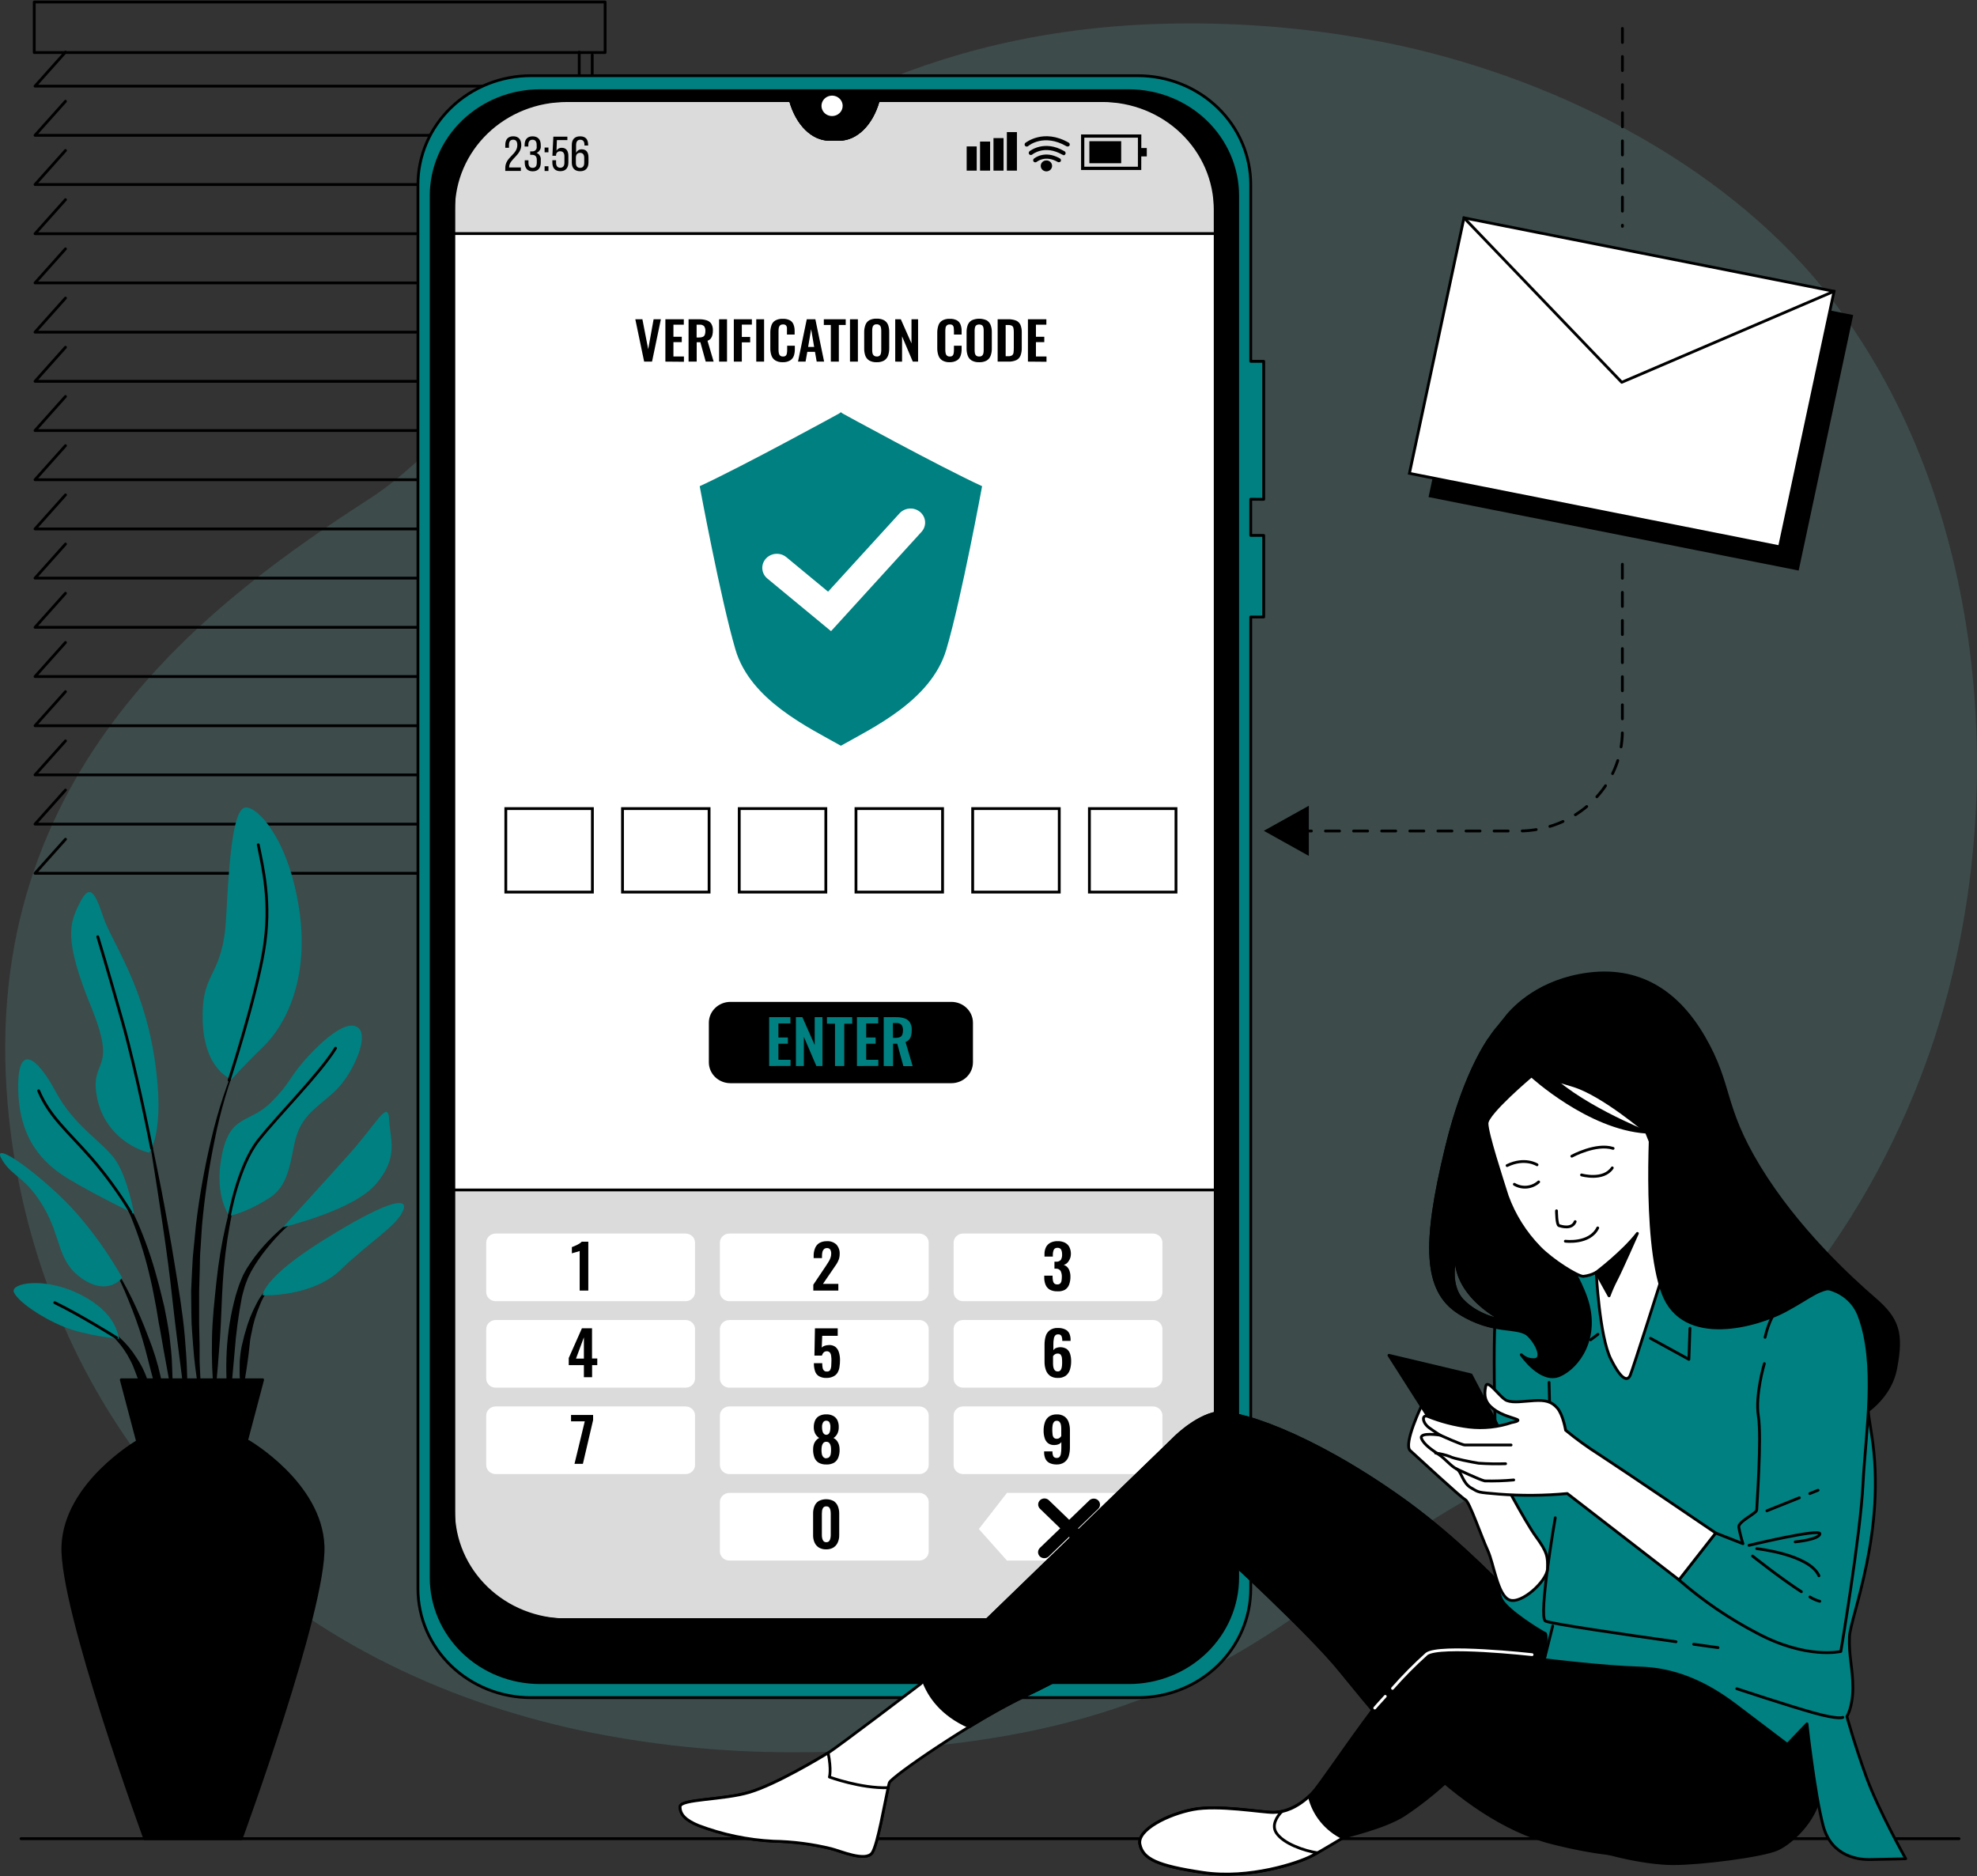 <svg width="332" height="315" viewBox="0 0 332 315" fill="none" xmlns="http://www.w3.org/2000/svg">
<rect x="0" y="0" width="332" height="315" fill="#333333" stroke="none"/>
<g clip-path="url(#clip0_584_7430)">
<path opacity="0.1" d="M324.275 176.033C314.827 203.644 294.467 233.915 264.498 243.767C219.225 258.664 215.163 294.459 133.016 294.216C121.02 294.232 109.057 292.993 97.338 290.522C91.609 289.294 85.967 287.715 80.445 285.795C31.769 268.867 5.12 228.608 1.303 185.587C-3.705 129.001 36.23 100.458 62.236 83.624C88.241 66.79 117.937 4.315 198.718 3.944C211.05 3.837 223.353 5.104 235.383 7.718C262.81 13.796 291.035 28.428 307.991 50.732C309.259 52.407 310.477 54.108 311.654 55.878C334.549 90.201 337.162 138.38 324.275 176.033Z" fill="#008080"/>
<path opacity="0.1" d="M324.275 176.033C314.827 203.644 294.467 233.915 264.498 243.767C219.225 258.664 215.163 294.459 133.016 294.216C121.02 294.232 109.057 292.993 97.338 290.522C91.609 289.294 85.967 287.715 80.445 285.795C31.769 268.867 5.12 228.608 1.303 185.587C-3.705 129.001 36.23 100.458 62.236 83.624C88.241 66.79 117.937 4.315 198.718 3.944C211.05 3.837 223.353 5.104 235.383 7.718C262.81 13.796 291.035 28.428 307.991 50.732C309.259 52.407 310.477 54.108 311.654 55.878C334.549 90.201 337.162 138.38 324.275 176.033Z" fill="#CCE6E6"/>
<path d="M10.996 8.745L5.883 14.464H97.269V8.745" stroke="black" stroke-width="0.472" stroke-linecap="round" stroke-linejoin="round"/>
<path d="M10.996 17.003L5.883 22.722H97.269V17.003" stroke="black" stroke-width="0.472" stroke-linecap="round" stroke-linejoin="round"/>
<path d="M10.996 25.268L5.883 30.988H97.269V25.268" stroke="black" stroke-width="0.472" stroke-linecap="round" stroke-linejoin="round"/>
<path d="M10.996 33.526L5.883 39.246H97.269V33.526" stroke="black" stroke-width="0.472" stroke-linecap="round" stroke-linejoin="round"/>
<path d="M10.996 41.785L5.883 47.504H97.269V41.785" stroke="black" stroke-width="0.472" stroke-linecap="round" stroke-linejoin="round"/>
<path d="M10.996 50.05L5.883 55.769H97.269V50.05" stroke="black" stroke-width="0.472" stroke-linecap="round" stroke-linejoin="round"/>
<path d="M10.996 58.309L5.883 64.028H97.269V58.309" stroke="black" stroke-width="0.472" stroke-linecap="round" stroke-linejoin="round"/>
<path d="M10.996 66.573L5.883 72.293H97.269V66.573" stroke="black" stroke-width="0.472" stroke-linecap="round" stroke-linejoin="round"/>
<path d="M10.996 74.832L5.883 80.551H97.269V74.832" stroke="black" stroke-width="0.472" stroke-linecap="round" stroke-linejoin="round"/>
<path d="M10.996 83.097L5.883 88.817H97.269V83.097" stroke="black" stroke-width="0.472" stroke-linecap="round" stroke-linejoin="round"/>
<path d="M10.996 91.356L5.883 97.075H97.269V91.356" stroke="black" stroke-width="0.472" stroke-linecap="round" stroke-linejoin="round"/>
<path d="M10.996 99.614L5.883 105.333H97.269V99.614" stroke="black" stroke-width="0.472" stroke-linecap="round" stroke-linejoin="round"/>
<path d="M10.996 107.879L5.883 113.598H97.269V107.879" stroke="black" stroke-width="0.472" stroke-linecap="round" stroke-linejoin="round"/>
<path d="M10.996 116.137L5.883 121.857H97.269V116.137" stroke="black" stroke-width="0.472" stroke-linecap="round" stroke-linejoin="round"/>
<path d="M10.996 124.402L5.883 130.115H97.269V124.402" stroke="black" stroke-width="0.472" stroke-linecap="round" stroke-linejoin="round"/>
<path d="M10.996 132.661L5.883 138.38H97.269V132.661" stroke="black" stroke-width="0.472" stroke-linecap="round" stroke-linejoin="round"/>
<path d="M10.996 140.919L5.883 146.638H97.269V140.919" stroke="black" stroke-width="0.472" stroke-linecap="round" stroke-linejoin="round"/>
<path d="M101.618 0.337H5.75V8.825H101.618V0.337Z" stroke="black" stroke-width="0.472" stroke-linecap="round" stroke-linejoin="round"/>
<path d="M99.454 9.217V93.152" stroke="black" stroke-width="0.472" stroke-linecap="round" stroke-linejoin="round"/>
<path d="M101.142 93.415H98.018V99.33H101.142V93.415Z" stroke="black" stroke-width="0.472" stroke-linecap="round" stroke-linejoin="round"/>
<path d="M40.209 177.268C40.219 177.256 40.225 177.241 40.225 177.224C40.225 177.208 40.219 177.193 40.209 177.181C40.193 177.176 40.176 177.176 40.16 177.182C40.145 177.189 40.132 177.2 40.125 177.214C38.163 181.74 36.614 186.421 35.495 191.206C34.351 195.99 33.486 200.832 32.904 205.71L32.547 209.377C32.49 209.991 32.42 210.599 32.371 211.213L32.273 213.05C32.217 214.279 32.14 215.501 32.098 216.73L32.133 220.41L32.175 222.254C32.21 222.868 32.252 223.483 32.294 224.091C32.392 225.319 32.469 226.542 32.589 227.764C32.827 230.202 33.212 232.633 33.604 235.05C33.604 235.058 33.606 235.065 33.609 235.072C33.612 235.079 33.617 235.086 33.623 235.091C33.629 235.096 33.636 235.1 33.644 235.102C33.651 235.104 33.659 235.105 33.667 235.104C33.684 235.104 33.701 235.098 33.714 235.087C33.727 235.075 33.735 235.06 33.737 235.043C33.737 233.814 33.674 232.592 33.646 231.377C33.618 230.161 33.499 228.939 33.52 227.717C33.541 226.494 33.52 225.279 33.478 224.064L33.443 222.234V220.41V216.757L33.548 213.111L33.583 211.288C33.583 210.68 33.653 210.072 33.688 209.464L33.919 205.818C34.354 200.962 35.069 196.133 36.062 191.354C37.02 186.552 38.407 181.839 40.209 177.268Z" fill="black"/>
<path d="M40.769 196.358C40.772 196.342 40.77 196.325 40.762 196.31C40.755 196.296 40.742 196.284 40.727 196.277C40.719 196.274 40.71 196.272 40.701 196.273C40.692 196.273 40.683 196.275 40.675 196.279C40.668 196.283 40.661 196.288 40.655 196.295C40.649 196.301 40.645 196.309 40.643 196.317C38.477 202.404 37.039 208.709 36.357 215.11C36.02 218.304 35.656 221.504 35.6 224.712C35.52 227.925 35.639 231.141 35.957 234.341C35.959 234.356 35.965 234.369 35.975 234.38C35.985 234.391 35.998 234.399 36.013 234.402C36.023 234.403 36.032 234.402 36.041 234.399C36.05 234.397 36.058 234.392 36.065 234.387C36.072 234.381 36.078 234.374 36.083 234.366C36.087 234.358 36.09 234.35 36.09 234.341C36.476 231.147 36.707 227.953 36.938 224.766C37.169 221.579 37.204 218.385 37.421 215.197C37.623 212.016 38.011 208.849 38.584 205.71C39.133 202.556 39.863 199.434 40.769 196.358Z" fill="black"/>
<path d="M51.73 203.07C51.717 203.057 51.699 203.05 51.681 203.05C51.663 203.05 51.645 203.057 51.632 203.07C48.88 204.76 46.4 206.831 44.271 209.214C43.202 210.417 42.242 211.704 41.399 213.063L40.811 214.137L40.349 215.251C40.194 215.62 40.058 215.997 39.943 216.379C39.824 216.757 39.697 217.142 39.585 217.52C38.748 220.572 38.241 223.699 38.072 226.852C37.906 229.99 38.028 233.135 38.437 236.252C38.438 236.266 38.444 236.28 38.454 236.291C38.464 236.302 38.478 236.31 38.493 236.312C38.511 236.313 38.529 236.307 38.543 236.296C38.557 236.285 38.566 236.269 38.57 236.252L39.403 226.947C39.634 223.868 40.044 220.804 40.629 217.77C40.713 217.399 40.825 217.027 40.923 216.663C41.013 216.29 41.125 215.922 41.259 215.562L41.679 214.488L42.184 213.475C42.945 212.121 43.826 210.834 44.817 209.626C46.771 207.157 49.091 204.977 51.702 203.157C51.716 203.148 51.727 203.134 51.732 203.118C51.737 203.102 51.736 203.085 51.73 203.07Z" fill="black"/>
<path d="M46.414 215.022C44.989 216.027 43.844 217.356 43.08 218.891C42.275 220.394 41.647 221.979 41.21 223.618C41.079 224.022 40.969 224.432 40.881 224.847L40.58 226.082C40.42 226.913 40.312 227.752 40.258 228.594C40.258 229.438 40.216 230.283 40.258 231.12C40.319 231.963 40.434 232.802 40.601 233.632C40.604 233.645 40.611 233.657 40.621 233.666C40.631 233.676 40.643 233.683 40.657 233.686C40.666 233.688 40.675 233.688 40.684 233.686C40.693 233.684 40.701 233.681 40.708 233.676C40.716 233.671 40.722 233.664 40.726 233.656C40.73 233.649 40.733 233.64 40.734 233.632C40.935 232.817 41.09 231.992 41.196 231.16C41.329 230.343 41.462 229.526 41.567 228.716C41.672 227.906 41.799 227.095 41.869 226.278C41.939 225.461 42.044 224.644 42.233 223.847C42.516 222.237 42.986 220.663 43.633 219.154C44.219 217.608 45.18 216.219 46.435 215.103C46.441 215.098 46.446 215.091 46.449 215.084C46.452 215.078 46.454 215.07 46.454 215.062C46.454 215.055 46.452 215.047 46.449 215.04C46.446 215.033 46.441 215.027 46.435 215.022C46.428 215.021 46.421 215.021 46.414 215.022Z" fill="black"/>
<path d="M31.027 224.34C30.663 220.215 29.955 216.123 29.29 212.037C28.624 207.952 27.889 203.873 27.105 199.802C26.32 195.73 25.466 191.699 24.555 187.647C24.551 187.634 24.542 187.622 24.53 187.613C24.518 187.605 24.503 187.601 24.489 187.601C24.474 187.601 24.46 187.605 24.448 187.613C24.436 187.622 24.427 187.634 24.422 187.647C25.158 191.699 25.823 195.804 26.446 199.889C27.07 203.975 27.693 208.067 28.232 212.159C28.771 216.251 29.164 220.37 29.696 224.455L31.265 236.772C31.265 236.788 31.271 236.803 31.283 236.815C31.295 236.826 31.311 236.833 31.328 236.833C31.345 236.831 31.361 236.825 31.374 236.814C31.386 236.803 31.395 236.788 31.398 236.772C31.447 235.732 31.447 234.699 31.475 233.659C31.503 232.619 31.426 231.586 31.412 230.553C31.37 228.473 31.188 226.413 31.027 224.34Z" fill="black"/>
<path d="M28.456 224.286C28.225 222.645 27.917 221.018 27.588 219.397L26.993 216.987C26.79 216.183 26.607 215.38 26.362 214.583C25.508 211.379 24.413 208.24 23.084 205.19L22.559 204.056L21.985 202.941C21.628 202.192 21.186 201.483 20.766 200.76C19.93 199.311 18.89 197.98 17.678 196.803C17.672 196.797 17.665 196.793 17.657 196.79C17.649 196.786 17.64 196.785 17.632 196.785C17.623 196.785 17.615 196.786 17.607 196.79C17.599 196.793 17.592 196.797 17.587 196.803C17.58 196.809 17.576 196.816 17.572 196.823C17.569 196.831 17.567 196.839 17.567 196.847C17.567 196.855 17.569 196.864 17.572 196.871C17.576 196.879 17.58 196.886 17.587 196.891C18.707 198.113 19.65 199.476 20.388 200.943C20.766 201.672 21.158 202.395 21.474 203.158L21.978 204.278L22.426 205.426C23.611 208.489 24.564 211.63 25.277 214.826C25.669 216.413 25.928 218.033 26.25 219.634L26.649 222.058C26.797 222.862 26.972 223.658 27.091 224.469C27.357 226.082 27.665 227.696 27.959 229.31C28.253 230.924 28.526 232.551 28.877 234.165C28.88 234.181 28.889 234.195 28.901 234.205C28.914 234.214 28.93 234.22 28.947 234.219C28.963 234.219 28.979 234.213 28.991 234.202C29.003 234.19 29.01 234.175 29.01 234.159C29.01 232.506 28.97 230.857 28.891 229.209C28.863 227.568 28.631 225.927 28.456 224.286Z" fill="black"/>
<path d="M24.912 224.495C24.114 222.328 23.197 220.208 22.195 218.128C21.186 216.051 20.047 214.035 18.784 212.091C18.771 212.082 18.755 212.077 18.739 212.077C18.722 212.077 18.706 212.082 18.693 212.091C18.682 212.103 18.676 212.119 18.676 212.135C18.676 212.151 18.682 212.167 18.693 212.179C19.792 214.196 20.765 216.275 21.607 218.405C22.475 220.511 23.259 222.659 23.911 224.833C24.562 227.007 25.067 229.229 25.662 231.417C26.257 233.605 26.803 235.806 27.504 238.014C27.508 238.027 27.516 238.039 27.528 238.047C27.539 238.056 27.553 238.061 27.567 238.061C27.584 238.061 27.601 238.055 27.614 238.044C27.627 238.033 27.635 238.017 27.637 238.001C27.664 235.693 27.441 233.389 26.971 231.126C26.469 228.867 25.781 226.649 24.912 224.495Z" fill="black"/>
<path d="M24.765 231.714C24.328 230.361 23.691 229.076 22.874 227.898C22.116 226.691 21.193 225.587 20.129 224.617C19.578 224.143 18.985 223.716 18.357 223.34C17.745 222.958 17.077 222.666 16.375 222.476C16.359 222.473 16.343 222.476 16.329 222.483C16.315 222.491 16.304 222.502 16.298 222.517C16.288 222.528 16.282 222.542 16.282 222.557C16.282 222.572 16.288 222.587 16.298 222.598C17.563 223.18 18.684 224.018 19.583 225.056C20.499 226.065 21.269 227.189 21.873 228.398C22.524 229.587 22.86 230.897 23.428 232.119C23.673 232.747 23.925 233.375 24.212 234.003C24.456 234.655 24.744 235.291 25.073 235.907C25.079 235.917 25.087 235.925 25.097 235.931C25.107 235.937 25.118 235.94 25.13 235.941C25.148 235.941 25.166 235.935 25.18 235.924C25.194 235.913 25.203 235.897 25.207 235.88C25.228 235.174 25.2 234.468 25.122 233.766C25.087 233.084 24.933 232.396 24.765 231.714Z" fill="black"/>
<path d="M25.024 193.555C22.885 192.98 20.95 191.852 19.428 190.293C17.906 188.734 16.855 186.803 16.389 184.71C14.764 177.417 19.989 180.543 15.31 169.084C10.632 157.625 11.71 155.032 13.328 151.73C14.946 148.428 15.85 149.475 17.285 153.817C18.721 158.159 23.96 164.925 25.928 177.592C27.896 190.26 25.024 193.555 25.024 193.555Z" fill="#008080"/>
<path d="M38.892 181.239C38.892 181.239 34.206 179.672 34.031 171.171C33.856 162.669 37.449 164.418 37.989 153.816C38.528 143.215 39.249 135.767 41.231 135.585C43.213 135.402 48.431 140.791 50.231 152.594C52.031 164.398 47.892 172.177 44.292 175.674C40.692 179.172 38.892 181.239 38.892 181.239Z" fill="#008080"/>
<path d="M22.51 203.799C22.51 203.799 21.425 197.553 19.267 194.602C17.11 191.651 12.425 189.045 9.364 183.319C6.303 177.593 2.886 174.817 3.061 182.974C3.236 191.131 7.018 195.291 11.703 198.073C16.389 200.855 22.51 203.799 22.51 203.799Z" fill="#008080"/>
<path d="M20.528 214.556C20.528 214.556 16.207 206.574 9.91 200.673C3.614 194.771 -1.436 191.82 0.364 194.771C2.164 197.722 4.328 197.553 7.368 202.759C10.408 207.965 9.525 211.781 13.846 214.731C18.168 217.682 20.528 214.556 20.528 214.556Z" fill="#008080"/>
<path d="M19.989 224.799C19.807 224.279 19.625 220.457 13.51 217.372C7.396 214.286 1.604 215.461 2.346 217.02C3.089 218.58 6.85 221.187 10.625 222.747C14.4 224.306 19.989 224.799 19.989 224.799Z" fill="#008080"/>
<path d="M38.528 204.143C38.528 204.143 35.866 200.848 37.267 193.906C38.668 186.965 41.946 188.7 45.553 185.054C49.16 181.408 48.431 180.888 52.031 177.072C55.631 173.257 58.867 171.171 60.309 172.73C61.752 174.29 59.609 179.152 57.431 181.927C55.253 184.703 51.828 186.094 50.231 189.565C48.634 193.035 49.328 198.593 45.188 201.192C41.049 203.792 38.528 204.143 38.528 204.143Z" fill="#008080"/>
<path d="M47.528 206.054C47.528 206.054 54.013 198.957 58.692 193.731C63.37 188.504 65.17 184.534 65.352 188.005C65.534 191.475 66.97 194.251 63.188 198.761C59.406 203.272 47.528 206.054 47.528 206.054Z" fill="#008080"/>
<path d="M44.11 217.507C44.11 217.507 43.928 214.731 54.188 208.31C64.449 201.888 68.77 200.672 67.692 203.279C66.613 205.885 62.089 208.485 57.249 213.171C52.409 217.858 44.11 217.507 44.11 217.507Z" fill="#008080"/>
<path d="M25.459 192.82C25.459 192.82 23.049 180.368 20.556 171.515C18.063 162.663 16.417 157.288 16.417 157.288" stroke="black" stroke-width="0.472" stroke-linecap="round" stroke-linejoin="round"/>
<path d="M38.472 181.401C38.472 181.401 42.87 167.896 44.271 159.711C45.672 151.527 44.089 145.484 43.367 141.837" stroke="black" stroke-width="0.472" stroke-linecap="round" stroke-linejoin="round"/>
<path d="M21.943 203.536C20.003 200.324 17.784 197.277 15.31 194.427C11.346 189.916 8.306 187.485 6.486 183.143" stroke="black" stroke-width="0.472" stroke-linecap="round" stroke-linejoin="round"/>
<path d="M38.528 204.143C38.528 204.143 39.971 195.811 43.388 191.475C46.806 187.14 53.649 180.367 56.352 175.999" stroke="black" stroke-width="0.472" stroke-linecap="round" stroke-linejoin="round"/>
<path d="M19.562 224.617C19.562 224.617 13.51 220.815 9.189 218.729" stroke="black" stroke-width="0.472" stroke-linecap="round" stroke-linejoin="round"/>
<path d="M54.251 259.589C53.845 249.062 41.708 242.032 41.708 242.032H23.105C23.105 242.032 10.968 249.055 10.562 259.589C10.155 270.123 24.317 308.734 24.317 308.734H40.496C40.496 308.734 54.65 270.123 54.251 259.589Z" fill="black" stroke="black" stroke-width="0.472" stroke-linecap="round" stroke-linejoin="round"/>
<path d="M44.103 231.68H20.367L23.105 242.039H41.364L44.103 231.68Z" fill="black" stroke="black" stroke-width="0.472" stroke-linecap="round" stroke-linejoin="round"/>
<path d="M328.988 308.733H3.53" stroke="black" stroke-width="0.472" stroke-linecap="round" stroke-linejoin="round"/>
<path d="M204.083 28.428V260.46C204.083 263.518 202.823 266.452 200.579 268.615C198.336 270.778 195.293 271.993 192.121 271.993H88.129C84.956 271.993 81.913 270.778 79.67 268.615C77.426 266.452 76.166 263.518 76.166 260.46V28.422C76.166 25.364 77.426 22.433 79.668 20.271C81.91 18.109 84.951 16.895 88.121 16.895H132.757L132.799 17.023C133.919 20.886 136.469 23.391 139.312 23.391H140.923C143.767 23.391 146.323 20.879 147.437 17.017L147.486 16.888H192.121C193.692 16.888 195.248 17.187 196.7 17.767C198.152 18.347 199.471 19.197 200.582 20.269C201.693 21.34 202.574 22.613 203.174 24.013C203.775 25.413 204.084 26.913 204.083 28.428Z" fill="white" stroke="black" stroke-width="0.472" stroke-miterlimit="10"/>
<path d="M159.763 168.463H122.664C120.792 168.463 119.274 169.926 119.274 171.731V178.376C119.274 180.181 120.792 181.644 122.664 181.644H159.763C161.635 181.644 163.153 180.181 163.153 178.376V171.731C163.153 169.926 161.635 168.463 159.763 168.463Z" fill="black" stroke="black" stroke-width="0.472" stroke-linecap="round" stroke-linejoin="round"/>
<path d="M76.166 199.808V260.46C76.166 263.518 77.426 266.452 79.67 268.615C81.913 270.778 84.956 271.993 88.129 271.993H192.121C195.293 271.993 198.336 270.778 200.579 268.615C202.823 266.452 204.083 263.518 204.083 260.46V199.808H76.166Z" fill="#DBDBDB" stroke="black" stroke-width="0.472" stroke-linecap="round" stroke-linejoin="round"/>
<path d="M115.128 207.128H83.24C82.362 207.128 81.65 207.814 81.65 208.661V216.953C81.65 217.799 82.362 218.486 83.24 218.486H115.128C116.006 218.486 116.718 217.799 116.718 216.953V208.661C116.718 207.814 116.006 207.128 115.128 207.128Z" fill="white"/>
<path d="M154.37 207.128H122.482C121.604 207.128 120.892 207.814 120.892 208.661V216.953C120.892 217.799 121.604 218.486 122.482 218.486H154.37C155.248 218.486 155.96 217.799 155.96 216.953V208.661C155.96 207.814 155.248 207.128 154.37 207.128Z" fill="white"/>
<path d="M193.619 207.128H161.731C160.853 207.128 160.141 207.814 160.141 208.661V216.953C160.141 217.799 160.853 218.486 161.731 218.486H193.619C194.497 218.486 195.209 217.799 195.209 216.953V208.661C195.209 207.814 194.497 207.128 193.619 207.128Z" fill="white"/>
<path d="M115.128 221.646H83.24C82.362 221.646 81.65 222.332 81.65 223.179V231.471C81.65 232.318 82.362 233.004 83.24 233.004H115.128C116.006 233.004 116.718 232.318 116.718 231.471V223.179C116.718 222.332 116.006 221.646 115.128 221.646Z" fill="white"/>
<path d="M154.37 221.646H122.482C121.604 221.646 120.892 222.332 120.892 223.179V231.471C120.892 232.318 121.604 233.004 122.482 233.004H154.37C155.248 233.004 155.96 232.318 155.96 231.471V223.179C155.96 222.332 155.248 221.646 154.37 221.646Z" fill="white"/>
<path d="M193.619 221.646H161.731C160.853 221.646 160.141 222.332 160.141 223.179V231.471C160.141 232.318 160.853 233.004 161.731 233.004H193.619C194.497 233.004 195.209 232.318 195.209 231.471V223.179C195.209 222.332 194.497 221.646 193.619 221.646Z" fill="white"/>
<path d="M115.128 236.157H83.24C82.362 236.157 81.65 236.843 81.65 237.69V245.982C81.65 246.829 82.362 247.515 83.24 247.515H115.128C116.006 247.515 116.718 246.829 116.718 245.982V237.69C116.718 236.843 116.006 236.157 115.128 236.157Z" fill="white"/>
<path d="M154.37 236.157H122.482C121.604 236.157 120.892 236.843 120.892 237.69V245.982C120.892 246.829 121.604 247.515 122.482 247.515H154.37C155.248 247.515 155.96 246.829 155.96 245.982V237.69C155.96 236.843 155.248 236.157 154.37 236.157Z" fill="white"/>
<path d="M193.619 236.157H161.731C160.853 236.157 160.141 236.843 160.141 237.69V245.982C160.141 246.829 160.853 247.515 161.731 247.515H193.619C194.497 247.515 195.209 246.829 195.209 245.982V237.69C195.209 236.843 194.497 236.157 193.619 236.157Z" fill="white"/>
<path d="M154.37 250.675H122.482C121.604 250.675 120.892 251.362 120.892 252.208V260.5C120.892 261.347 121.604 262.033 122.482 262.033H154.37C155.248 262.033 155.96 261.347 155.96 260.5V252.208C155.96 251.362 155.248 250.675 154.37 250.675Z" fill="white"/>
<path d="M190.972 262.033H169.099L164.379 256.739L169.099 250.675H190.972V262.033Z" fill="white"/>
<path d="M141.525 69.444L141.21 69.214L140.895 69.444C140.895 69.444 124.786 78.282 117.502 81.639C117.502 81.639 121.004 100.546 123.505 109.067C126.005 117.589 135.838 122.174 141.21 125.22C146.589 122.174 156.387 117.603 158.916 109.067C161.444 100.532 164.925 81.639 164.925 81.639C157.648 78.282 141.525 69.444 141.525 69.444Z" fill="#008080"/>
<path d="M139.557 105.981L128.869 97.149C128.625 96.947 128.424 96.701 128.278 96.424C128.132 96.148 128.044 95.846 128.019 95.537C127.968 94.912 128.177 94.293 128.6 93.817C129.022 93.34 129.624 93.045 130.272 92.996C130.92 92.948 131.562 93.149 132.056 93.557L139.06 99.35L151.064 86.19C151.494 85.719 152.099 85.431 152.748 85.391C153.397 85.35 154.036 85.56 154.524 85.974C155.013 86.387 155.311 86.971 155.353 87.597C155.395 88.222 155.178 88.838 154.748 89.309L139.557 105.981Z" fill="white"/>
<path d="M99.482 135.773H84.942V149.792H99.482V135.773Z" fill="white" stroke="black" stroke-width="0.472" stroke-miterlimit="10"/>
<path d="M119.078 135.773H104.538V149.792H119.078V135.773Z" fill="white" stroke="black" stroke-width="0.472" stroke-miterlimit="10"/>
<path d="M138.682 135.773H124.142V149.792H138.682V135.773Z" fill="white" stroke="black" stroke-width="0.472" stroke-miterlimit="10"/>
<path d="M158.285 135.773H143.745V149.792H158.285V135.773Z" fill="white" stroke="black" stroke-width="0.472" stroke-miterlimit="10"/>
<path d="M177.882 135.773H163.342V149.792H177.882V135.773Z" fill="white" stroke="black" stroke-width="0.472" stroke-miterlimit="10"/>
<path d="M197.485 135.773H182.946V149.792H197.485V135.773Z" fill="white" stroke="black" stroke-width="0.472" stroke-miterlimit="10"/>
<path d="M204.083 39.219V28.415C204.079 25.358 202.817 22.428 200.574 20.268C198.331 18.108 195.291 16.895 192.121 16.895H147.493L147.451 17.023C146.337 20.886 143.781 23.391 140.923 23.391H139.312C136.469 23.391 133.905 20.879 132.799 17.017L132.757 16.888H88.121C84.951 16.888 81.91 18.103 79.668 20.264C77.426 22.426 76.166 25.358 76.166 28.415V39.219H204.083Z" fill="#DBDBDB" stroke="black" stroke-width="0.472" stroke-linecap="round" stroke-linejoin="round"/>
<path d="M212.214 83.846V60.671H210.036V31.001C210.037 28.599 209.547 26.22 208.595 24.001C207.642 21.782 206.245 19.765 204.484 18.066C202.722 16.367 200.631 15.02 198.33 14.101C196.028 13.181 193.561 12.708 191.07 12.708H89.179C86.686 12.705 84.216 13.177 81.912 14.095C79.608 15.013 77.513 16.36 75.749 18.059C73.985 19.758 72.586 21.775 71.631 23.996C70.676 26.216 70.185 28.597 70.185 31.001V266.766C70.185 269.168 70.676 271.546 71.629 273.765C72.583 275.984 73.98 278.001 75.742 279.699C77.504 281.397 79.596 282.744 81.898 283.662C84.2 284.581 86.667 285.053 89.158 285.052H191.07C193.561 285.053 196.028 284.581 198.329 283.662C200.631 282.743 202.722 281.396 204.483 279.698C206.245 278 207.642 275.984 208.594 273.765C209.547 271.546 210.037 269.168 210.036 266.766V103.597H212.214V89.903H210.036V83.826L212.214 83.846ZM204.083 253.7C204.083 258.552 202.084 263.204 198.526 266.635C194.968 270.065 190.142 271.993 185.11 271.993H95.139C90.107 271.993 85.281 270.065 81.723 266.635C78.165 263.204 76.166 258.552 76.166 253.7V35.181C76.168 30.33 78.168 25.679 81.726 22.25C85.284 18.821 90.109 16.895 95.139 16.895H132.757L132.799 17.023C133.919 20.885 136.469 23.391 139.312 23.391H140.923C143.766 23.391 146.323 20.879 147.436 17.016L147.485 16.888H185.096C190.127 16.888 194.951 18.814 198.509 22.243C202.067 25.672 204.067 30.323 204.069 35.174L204.083 253.7Z" fill="#008080" stroke="black" stroke-width="0.472" stroke-linecap="round" stroke-linejoin="round"/>
<path d="M189.55 15.227H90.699C85.851 15.229 81.202 17.085 77.773 20.388C74.343 23.691 72.412 28.171 72.405 32.844V264.896C72.405 269.574 74.332 274.06 77.763 277.368C81.194 280.676 85.847 282.534 90.699 282.534H189.55C194.402 282.534 199.055 280.676 202.486 277.368C205.917 274.06 207.844 269.574 207.844 264.896V32.844C207.837 28.171 205.906 23.691 202.476 20.388C199.047 17.085 194.398 15.229 189.55 15.227ZM204.083 254.328C204.081 259.007 202.152 263.493 198.72 266.8C195.288 270.108 190.635 271.966 185.782 271.966H94.467C89.614 271.966 84.961 270.108 81.529 266.8C78.097 263.493 76.168 259.007 76.166 254.328V34.526C76.166 32.21 76.639 29.917 77.559 27.777C78.478 25.638 79.826 23.694 81.525 22.056C83.224 20.419 85.24 19.121 87.46 18.235C89.679 17.349 92.058 16.894 94.46 16.895H132.757L132.799 17.023C133.919 20.886 136.469 23.391 139.312 23.391H140.923C143.767 23.391 146.323 20.879 147.436 17.017L147.486 16.888H185.768C188.173 16.886 190.555 17.34 192.777 18.226C194.999 19.111 197.019 20.411 198.72 22.049C200.421 23.688 201.77 25.634 202.691 27.776C203.611 29.918 204.084 32.214 204.083 34.533V254.328Z" fill="black" stroke="black" stroke-width="0.472" stroke-linecap="round" stroke-linejoin="round"/>
<path d="M141.511 17.766C141.51 17.427 141.404 17.096 141.208 16.815C141.012 16.534 140.733 16.315 140.408 16.186C140.083 16.058 139.726 16.024 139.381 16.091C139.036 16.158 138.72 16.322 138.472 16.562C138.224 16.802 138.055 17.108 137.987 17.441C137.919 17.773 137.955 18.118 138.089 18.431C138.224 18.744 138.452 19.011 138.745 19.199C139.037 19.387 139.381 19.488 139.732 19.488C139.967 19.488 140.198 19.443 140.415 19.357C140.631 19.27 140.827 19.143 140.993 18.983C141.158 18.823 141.289 18.633 141.378 18.424C141.467 18.216 141.512 17.992 141.511 17.766Z" fill="white"/>
<path d="M87.54 24.35C87.54 26.085 85.516 26.713 85.502 28.037V28.117H87.47V28.705H84.851V28.212C84.851 26.348 86.875 25.991 86.875 24.363C86.875 23.776 86.665 23.458 86.174 23.458C85.684 23.458 85.474 23.796 85.474 24.309V24.816H84.851V24.35C84.851 23.465 85.264 22.884 86.189 22.884C87.113 22.884 87.54 23.465 87.54 24.35Z" fill="black"/>
<path d="M90.811 24.336V24.485C90.841 24.729 90.789 24.976 90.663 25.19C90.537 25.403 90.343 25.573 90.111 25.673C90.345 25.773 90.54 25.943 90.666 26.159C90.793 26.374 90.843 26.623 90.811 26.868V27.314C90.811 28.192 90.384 28.766 89.459 28.766C88.535 28.766 88.121 28.192 88.121 27.314V26.916H88.745V27.355C88.745 27.868 88.962 28.185 89.445 28.185C89.928 28.185 90.146 27.881 90.146 27.294V26.848C90.146 26.281 89.894 26.011 89.389 25.997H89.032V25.417H89.424C89.527 25.418 89.629 25.398 89.723 25.357C89.817 25.316 89.9 25.256 89.967 25.18C90.034 25.105 90.082 25.016 90.11 24.92C90.137 24.825 90.142 24.724 90.125 24.627V24.363C90.125 23.769 89.907 23.465 89.424 23.465C88.941 23.465 88.724 23.789 88.724 24.309V24.599H88.1V24.336C88.1 23.458 88.528 22.891 89.438 22.891C90.349 22.891 90.811 23.458 90.811 24.336Z" fill="black"/>
<path d="M92.1 24.775V25.572H91.455V24.775H92.1ZM92.1 27.915V28.712H91.455V27.915H92.1Z" fill="black"/>
<path d="M93.451 25.295C93.537 25.143 93.665 25.018 93.821 24.933C93.977 24.848 94.155 24.808 94.334 24.816C95.104 24.816 95.448 25.363 95.448 26.166V27.294C95.448 28.172 95.013 28.746 94.096 28.746C93.178 28.746 92.758 28.172 92.758 27.294V26.902H93.381V27.334C93.381 27.848 93.606 28.165 94.082 28.165C94.558 28.165 94.782 27.848 94.782 27.334V26.234C94.782 25.714 94.558 25.403 94.082 25.403C93.993 25.396 93.904 25.406 93.82 25.433C93.735 25.461 93.658 25.505 93.592 25.563C93.526 25.62 93.474 25.691 93.437 25.769C93.401 25.847 93.382 25.932 93.381 26.018V26.153H92.765L92.926 22.945H95.279V23.526H93.521L93.451 25.295Z" fill="black"/>
<path d="M98.767 24.329V24.437H98.144V24.289C98.144 23.769 97.927 23.465 97.444 23.465C96.96 23.465 96.743 23.782 96.743 24.397V25.687C96.815 25.498 96.947 25.337 97.121 25.226C97.295 25.115 97.502 25.061 97.71 25.072C98.48 25.072 98.823 25.606 98.823 26.423V27.3C98.823 28.178 98.368 28.752 97.422 28.752C96.477 28.752 96.022 28.178 96.022 27.3V24.37C96.022 23.458 96.449 22.891 97.422 22.891C98.396 22.891 98.767 23.452 98.767 24.329ZM96.708 26.49V27.355C96.708 27.868 96.932 28.185 97.409 28.185C97.885 28.185 98.109 27.868 98.109 27.355V26.49C98.109 25.97 97.878 25.66 97.409 25.66C96.939 25.66 96.708 25.97 96.708 26.49Z" fill="black"/>
<path d="M164.021 24.586H162.334V28.651H164.021V24.586Z" fill="black"/>
<path d="M166.27 23.769H164.582V28.651H166.27V23.769Z" fill="black"/>
<path d="M168.525 23.188H166.837V28.651H168.525V23.188Z" fill="black"/>
<path d="M170.773 22.182H169.085V28.651H170.773V22.182Z" fill="black"/>
<path d="M191.651 28.543H181.545V22.574H191.665L191.651 28.543ZM182.091 27.996H191.091V23.114H182.091V27.996Z" fill="black"/>
<path d="M188.283 23.708H182.939V27.408H188.283V23.708Z" fill="black"/>
<path d="M192.583 24.856H191.308V26.261H192.583V24.856Z" fill="black"/>
<path d="M177.819 27.24C177.75 27.241 177.683 27.225 177.623 27.193C175.564 26.011 174.198 27.105 174.121 27.152C174.05 27.22 173.954 27.258 173.855 27.258C173.755 27.258 173.659 27.22 173.589 27.152C173.525 27.079 173.493 26.985 173.499 26.889C173.506 26.793 173.55 26.704 173.624 26.639C173.694 26.578 175.438 25.14 177.987 26.599C178.03 26.623 178.067 26.655 178.097 26.694C178.127 26.732 178.149 26.775 178.161 26.822C178.173 26.868 178.176 26.916 178.169 26.964C178.162 27.011 178.145 27.057 178.12 27.098C178.085 27.143 178.039 27.179 177.987 27.204C177.935 27.228 177.877 27.241 177.819 27.24Z" fill="black"/>
<path d="M178.575 26.018C178.508 26.02 178.442 26.001 178.386 25.964C175.403 24.255 173.399 25.91 173.378 25.923C173.308 25.991 173.212 26.029 173.112 26.029C173.013 26.029 172.917 25.991 172.846 25.923C172.782 25.849 172.749 25.753 172.756 25.657C172.763 25.56 172.807 25.469 172.881 25.403C172.881 25.403 175.326 23.378 178.771 25.403C178.841 25.445 178.895 25.507 178.925 25.581C178.955 25.655 178.96 25.736 178.937 25.812C178.915 25.889 178.868 25.956 178.803 26.004C178.737 26.052 178.657 26.078 178.575 26.078V26.018Z" fill="black"/>
<path d="M179.269 24.6C179.202 24.599 179.136 24.58 179.08 24.546C175.305 22.385 172.776 24.417 172.692 24.505C172.657 24.54 172.615 24.567 172.569 24.586C172.522 24.605 172.473 24.614 172.422 24.614C172.372 24.614 172.323 24.605 172.276 24.586C172.23 24.567 172.188 24.54 172.153 24.505C172.089 24.432 172.057 24.337 172.063 24.242C172.07 24.146 172.114 24.057 172.188 23.992C172.223 23.992 175.199 21.507 179.465 23.951C179.55 24.002 179.611 24.082 179.636 24.175C179.661 24.269 179.647 24.367 179.598 24.451C179.559 24.5 179.509 24.539 179.452 24.564C179.395 24.59 179.332 24.602 179.269 24.6Z" fill="black"/>
<path d="M176.677 27.854C176.677 28.036 176.621 28.214 176.516 28.365C176.411 28.517 176.262 28.634 176.088 28.703C175.913 28.773 175.721 28.791 175.536 28.755C175.351 28.719 175.182 28.631 175.049 28.501C174.916 28.372 174.826 28.208 174.79 28.029C174.754 27.851 174.774 27.666 174.847 27.498C174.92 27.331 175.043 27.188 175.201 27.087C175.358 26.987 175.543 26.935 175.732 26.936C175.857 26.936 175.98 26.96 176.095 27.006C176.21 27.052 176.315 27.12 176.403 27.205C176.491 27.291 176.56 27.392 176.607 27.503C176.654 27.615 176.678 27.734 176.677 27.854Z" fill="black"/>
<path d="M181.034 256.624L184.444 253.336C184.63 253.144 184.731 252.89 184.726 252.628C184.721 252.365 184.611 252.115 184.419 251.929C184.226 251.744 183.967 251.637 183.694 251.633C183.422 251.628 183.159 251.725 182.96 251.904L179.549 255.193L176.138 251.904C175.941 251.714 175.674 251.606 175.395 251.605C175.115 251.605 174.847 251.711 174.65 251.901C174.452 252.091 174.34 252.349 174.34 252.618C174.339 252.887 174.449 253.145 174.646 253.336L178.043 256.624L174.625 259.913C174.43 260.104 174.321 260.361 174.321 260.629C174.321 260.896 174.43 261.154 174.625 261.344C174.823 261.534 175.091 261.641 175.371 261.641C175.651 261.641 175.919 261.534 176.117 261.344L179.528 258.056L182.939 261.344C183.035 261.439 183.151 261.515 183.279 261.566C183.406 261.617 183.543 261.643 183.681 261.641C183.819 261.643 183.956 261.618 184.084 261.567C184.212 261.516 184.327 261.44 184.423 261.344C184.522 261.251 184.6 261.139 184.653 261.016C184.706 260.894 184.734 260.762 184.734 260.629C184.734 260.495 184.706 260.364 184.653 260.241C184.6 260.118 184.522 260.006 184.423 259.913L181.034 256.624Z" fill="black"/>
<path d="M97.346 216.703V210.052L97.1 210.146L96.694 210.261L96.288 210.369C96.201 210.389 96.117 210.416 96.036 210.45V209.403L96.4 209.262L96.869 209.052C97.029 208.977 97.184 208.892 97.332 208.796C97.46 208.711 97.578 208.611 97.682 208.499H98.795V216.703H97.346Z" fill="black"/>
<path d="M136.581 216.703V215.717L138.682 212.584C138.836 212.355 138.983 212.139 139.116 211.909C139.256 211.698 139.369 211.471 139.452 211.234C139.544 210.994 139.589 210.74 139.585 210.484C139.596 210.248 139.538 210.015 139.417 209.809C139.359 209.728 139.28 209.663 139.188 209.62C139.096 209.578 138.994 209.559 138.892 209.566C138.796 209.56 138.7 209.573 138.61 209.604C138.519 209.636 138.437 209.685 138.367 209.748C138.236 209.879 138.146 210.043 138.107 210.221C138.059 210.443 138.036 210.669 138.037 210.896V211.247H136.637V210.883C136.627 210.445 136.705 210.009 136.868 209.6C137.001 209.246 137.246 208.941 137.568 208.729C137.948 208.513 138.382 208.403 138.822 208.411C139.121 208.387 139.422 208.426 139.705 208.523C139.988 208.621 140.245 208.776 140.461 208.978C140.847 209.418 141.043 209.984 141.007 210.559C141.011 210.87 140.961 211.181 140.86 211.477C140.759 211.751 140.628 212.014 140.468 212.26C140.309 212.512 140.134 212.769 139.942 213.03L138.199 215.582H140.783V216.703H136.581Z" fill="black"/>
<path d="M177.567 216.825C177.119 216.844 176.673 216.746 176.278 216.541C175.958 216.347 175.712 216.058 175.578 215.717C175.424 215.323 175.35 214.903 175.361 214.482V214.198H176.761V214.434C176.764 214.661 176.79 214.888 176.838 215.11C176.869 215.269 176.949 215.415 177.069 215.528C177.208 215.629 177.379 215.679 177.553 215.67C177.64 215.676 177.728 215.666 177.811 215.639C177.894 215.613 177.97 215.57 178.036 215.515C178.157 215.392 178.235 215.236 178.26 215.069C178.298 214.846 178.316 214.62 178.316 214.394C178.331 214.054 178.261 213.716 178.113 213.408C178.029 213.281 177.911 213.179 177.772 213.111C177.633 213.043 177.477 213.013 177.322 213.023H177.076V211.855H177.343C177.49 211.868 177.639 211.848 177.778 211.796C177.916 211.745 178.041 211.663 178.141 211.558C178.309 211.275 178.385 210.951 178.358 210.626C178.37 210.347 178.315 210.07 178.197 209.816C178.133 209.715 178.04 209.634 177.929 209.583C177.819 209.531 177.695 209.511 177.574 209.525C177.45 209.513 177.325 209.537 177.216 209.595C177.107 209.653 177.019 209.742 176.964 209.849C176.855 210.116 176.8 210.4 176.803 210.687V210.991H175.403V210.599C175.39 210.189 175.476 209.783 175.655 209.411C175.819 209.09 176.084 208.828 176.411 208.661C176.781 208.479 177.193 208.39 177.609 208.404C178.03 208.39 178.449 208.476 178.827 208.654C179.151 208.818 179.413 209.076 179.577 209.39C179.758 209.757 179.847 210.159 179.836 210.565C179.837 211.002 179.7 211.428 179.444 211.787C179.263 212.082 178.972 212.299 178.631 212.395C178.855 212.463 179.057 212.584 179.22 212.746C179.403 212.939 179.537 213.17 179.612 213.422C179.717 213.735 179.767 214.064 179.759 214.394C179.765 214.835 179.691 215.274 179.542 215.69C179.413 216.048 179.167 216.356 178.841 216.568C178.451 216.771 178.008 216.86 177.567 216.825Z" fill="black"/>
<path d="M98.053 231.248V229.222H95.51V228.027L97.724 223.03H99.419V228.108H100.301V229.222H99.433V231.248H98.053ZM96.729 228.122H98.053V224.556L96.729 228.122Z" fill="black"/>
<path d="M138.822 231.37C138.361 231.396 137.903 231.291 137.505 231.066C137.191 230.863 136.963 230.559 136.861 230.208C136.729 229.784 136.668 229.342 136.679 228.898H138.079C138.075 229.145 138.094 229.391 138.135 229.634C138.157 229.818 138.238 229.99 138.367 230.127C138.432 230.191 138.511 230.239 138.599 230.268C138.686 230.297 138.779 230.307 138.871 230.296C138.972 230.306 139.073 230.29 139.166 230.25C139.258 230.209 139.337 230.146 139.396 230.067C139.508 229.871 139.573 229.654 139.585 229.432C139.585 229.155 139.627 228.838 139.627 228.473C139.632 228.195 139.614 227.917 139.571 227.642C139.55 227.442 139.472 227.25 139.347 227.089C139.28 227.02 139.198 226.967 139.108 226.933C139.017 226.899 138.919 226.886 138.822 226.893C138.729 226.891 138.636 226.908 138.549 226.942C138.463 226.975 138.384 227.025 138.318 227.089C138.176 227.238 138.075 227.419 138.023 227.615H136.77L136.854 223.044H140.678V224.3H138.079L137.995 226.278C138.116 226.141 138.274 226.038 138.451 225.981C138.675 225.901 138.912 225.858 139.151 225.853C139.537 225.816 139.924 225.911 140.244 226.123C140.539 226.35 140.754 226.659 140.86 227.008C141.001 227.445 141.069 227.901 141.063 228.358C141.067 228.758 141.036 229.158 140.972 229.553C140.925 229.886 140.814 230.207 140.643 230.499C140.477 230.767 140.233 230.983 139.942 231.12C139.596 231.29 139.211 231.376 138.822 231.37Z" fill="black"/>
<path d="M177.616 231.37C177.16 231.388 176.71 231.262 176.334 231.012C176.007 230.764 175.763 230.428 175.634 230.046C175.482 229.611 175.407 229.155 175.41 228.696V225.819C175.403 225.331 175.467 224.845 175.599 224.374C175.712 223.97 175.958 223.613 176.299 223.354C176.692 223.085 177.169 222.954 177.651 222.983C178.071 222.965 178.489 223.046 178.869 223.219C179.174 223.363 179.421 223.601 179.57 223.895C179.726 224.249 179.8 224.631 179.787 225.016C179.787 225.016 179.787 225.056 179.787 225.083C179.79 225.106 179.79 225.128 179.787 225.151H178.386C178.402 224.87 178.356 224.59 178.253 224.327C178.194 224.23 178.107 224.153 178.002 224.105C177.897 224.057 177.78 224.04 177.665 224.057C177.584 224.053 177.503 224.066 177.427 224.094C177.351 224.122 177.282 224.164 177.224 224.219C177.09 224.368 177.005 224.551 176.978 224.746C176.915 225.073 176.887 225.405 176.894 225.738V226.717C177.004 226.555 177.16 226.426 177.343 226.346C177.633 226.234 177.948 226.191 178.259 226.219C178.571 226.247 178.871 226.346 179.136 226.508C179.411 226.724 179.611 227.016 179.71 227.345C179.828 227.745 179.884 228.159 179.878 228.574C179.884 229.059 179.814 229.542 179.668 230.006C179.545 230.4 179.301 230.748 178.967 231.005C178.574 231.272 178.096 231.401 177.616 231.37ZM177.616 230.283C177.702 230.288 177.789 230.275 177.869 230.243C177.949 230.212 178.02 230.163 178.078 230.1C178.196 229.953 178.273 229.778 178.302 229.594C178.347 229.344 178.368 229.091 178.365 228.838C178.365 228.54 178.365 228.27 178.33 228.041C178.316 227.841 178.248 227.648 178.134 227.48C178.07 227.409 177.988 227.353 177.897 227.317C177.806 227.282 177.707 227.269 177.609 227.278C177.496 227.276 177.384 227.297 177.28 227.338C177.182 227.381 177.093 227.438 177.013 227.507C176.947 227.568 176.888 227.636 176.838 227.71V229C176.839 229.213 176.862 229.426 176.908 229.634C176.945 229.81 177.03 229.973 177.153 230.107C177.215 230.166 177.288 230.211 177.369 230.24C177.45 230.269 177.537 230.281 177.623 230.276L177.616 230.283Z" fill="black"/>
<path d="M96.477 245.793L98.2 238.663H95.896V237.589H99.601V238.446L97.885 245.793H96.477Z" fill="black"/>
<path d="M138.759 245.901C138.302 245.922 137.849 245.814 137.456 245.59C137.128 245.381 136.881 245.072 136.756 244.712C136.608 244.293 136.537 243.852 136.546 243.409C136.542 243.182 136.563 242.956 136.609 242.734C136.651 242.544 136.719 242.36 136.812 242.187C136.895 242.029 137.003 241.886 137.134 241.761C137.257 241.635 137.402 241.53 137.561 241.451C137.299 241.274 137.081 241.044 136.924 240.776C136.741 240.429 136.65 240.044 136.658 239.655C136.649 239.259 136.725 238.866 136.882 238.5C137.023 238.182 137.269 237.919 137.582 237.75C137.943 237.564 138.349 237.473 138.759 237.487C139.168 237.471 139.575 237.562 139.935 237.75C140.247 237.921 140.493 238.184 140.636 238.5C140.797 238.864 140.871 239.259 140.853 239.655C140.864 240.045 140.775 240.433 140.594 240.782C140.444 241.052 140.231 241.283 139.97 241.458C140.132 241.537 140.279 241.642 140.405 241.768C140.533 241.893 140.639 242.036 140.72 242.194C140.813 242.366 140.881 242.55 140.923 242.741C140.971 242.963 140.995 243.189 140.993 243.416C141.009 243.859 140.937 244.301 140.783 244.719C140.655 245.078 140.409 245.386 140.083 245.597C139.682 245.822 139.222 245.928 138.759 245.901ZM138.759 244.841C138.856 244.848 138.953 244.834 139.043 244.798C139.133 244.763 139.213 244.708 139.277 244.638C139.402 244.491 139.482 244.313 139.508 244.125C139.542 243.915 139.559 243.703 139.557 243.49C139.567 243.264 139.55 243.037 139.508 242.815C139.474 242.626 139.392 242.447 139.27 242.295C139.206 242.226 139.127 242.172 139.039 242.137C138.95 242.102 138.854 242.086 138.759 242.092C138.665 242.086 138.572 242.102 138.485 242.137C138.399 242.172 138.322 242.226 138.262 242.295C138.138 242.444 138.053 242.62 138.016 242.808C137.973 243.031 137.952 243.257 137.953 243.483C137.951 243.698 137.97 243.913 138.009 244.125C138.038 244.314 138.12 244.492 138.248 244.638C138.309 244.712 138.387 244.772 138.475 244.813C138.564 244.854 138.661 244.875 138.759 244.874V244.841ZM138.759 240.917C138.837 240.919 138.914 240.904 138.986 240.874C139.057 240.844 139.121 240.798 139.172 240.742C139.287 240.611 139.362 240.452 139.389 240.283C139.434 240.06 139.455 239.834 139.452 239.607C139.464 239.345 139.411 239.083 139.298 238.844C139.248 238.75 139.17 238.673 139.074 238.621C138.978 238.569 138.868 238.546 138.759 238.554C138.649 238.547 138.54 238.571 138.445 238.622C138.349 238.674 138.271 238.751 138.22 238.844C138.093 239.075 138.033 239.333 138.044 239.594C138.041 239.821 138.064 240.047 138.114 240.269C138.143 240.442 138.22 240.603 138.339 240.735C138.391 240.792 138.456 240.838 138.528 240.87C138.601 240.901 138.679 240.917 138.759 240.917Z" fill="black"/>
<path d="M138.759 260.156C138.327 260.175 137.898 260.071 137.526 259.859C137.199 259.654 136.943 259.36 136.791 259.015C136.618 258.624 136.535 258.203 136.546 257.779V254.139C136.536 253.709 136.617 253.282 136.784 252.883C136.919 252.538 137.164 252.243 137.484 252.039C137.87 251.84 138.3 251.736 138.738 251.736C139.175 251.736 139.606 251.84 139.991 252.039C140.309 252.245 140.553 252.54 140.692 252.883C140.856 253.283 140.937 253.71 140.93 254.139V257.779C140.939 258.204 140.853 258.625 140.678 259.015C140.525 259.36 140.269 259.654 139.942 259.859C139.585 260.063 139.174 260.166 138.759 260.156ZM138.759 258.954C138.849 258.96 138.939 258.946 139.023 258.913C139.107 258.88 139.182 258.83 139.242 258.765C139.351 258.626 139.423 258.464 139.452 258.292C139.488 258.116 139.507 257.938 139.508 257.759V254.16C139.505 253.972 139.489 253.785 139.459 253.599C139.432 253.428 139.363 253.266 139.256 253.126C139.194 253.06 139.117 253.008 139.031 252.975C138.944 252.942 138.851 252.929 138.759 252.937C138.667 252.929 138.575 252.942 138.49 252.975C138.405 253.008 138.329 253.06 138.269 253.126C138.16 253.265 138.088 253.427 138.058 253.599C138.031 253.785 138.017 253.972 138.016 254.16V257.759C138.014 257.938 138.033 258.117 138.072 258.292C138.104 258.464 138.179 258.627 138.29 258.765C138.347 258.829 138.42 258.879 138.501 258.912C138.583 258.945 138.671 258.959 138.759 258.954Z" fill="black"/>
<path d="M177.469 245.901C177.05 245.917 176.634 245.833 176.257 245.658C175.947 245.505 175.7 245.255 175.557 244.949C175.4 244.59 175.326 244.203 175.34 243.815V243.707H176.74C176.726 243.986 176.773 244.264 176.88 244.524C176.942 244.621 177.032 244.699 177.139 244.749C177.246 244.798 177.365 244.816 177.483 244.801C177.564 244.805 177.645 244.793 177.721 244.765C177.797 244.737 177.866 244.694 177.924 244.638C178.05 244.482 178.13 244.295 178.155 244.098C178.212 243.775 178.237 243.447 178.232 243.119V242.133C178.127 242.295 177.973 242.422 177.791 242.498C177.57 242.59 177.331 242.638 177.09 242.64C176.703 242.665 176.318 242.558 176.005 242.336C175.728 242.107 175.528 241.804 175.431 241.465C175.307 241.064 175.248 240.647 175.255 240.229C175.245 239.748 175.318 239.269 175.473 238.811C175.598 238.427 175.842 238.09 176.173 237.845C176.555 237.599 177.009 237.476 177.469 237.494C177.923 237.472 178.373 237.593 178.75 237.839C179.077 238.073 179.322 238.398 179.451 238.77C179.604 239.205 179.68 239.662 179.675 240.121V243.025C179.682 243.515 179.616 244.004 179.479 244.476C179.366 244.882 179.12 245.242 178.778 245.503C178.402 245.777 177.94 245.917 177.469 245.901ZM177.469 241.58C177.638 241.589 177.804 241.538 177.938 241.438C178.048 241.352 178.143 241.249 178.218 241.134V239.858C178.22 239.642 178.199 239.427 178.155 239.216C178.124 239.045 178.046 238.884 177.931 238.75C177.871 238.688 177.798 238.64 177.717 238.609C177.636 238.577 177.549 238.563 177.462 238.568C177.376 238.563 177.291 238.577 177.212 238.608C177.133 238.64 177.063 238.688 177.006 238.75C176.883 238.896 176.803 239.071 176.775 239.257C176.73 239.509 176.709 239.764 176.712 240.02C176.711 240.284 176.725 240.547 176.754 240.81C176.762 241.01 176.828 241.204 176.943 241.37C177.007 241.445 177.089 241.504 177.182 241.54C177.275 241.577 177.376 241.59 177.476 241.58H177.469Z" fill="black"/>
<path d="M129.164 178.997V170.792H132.736V171.846H130.719V174.203H132.308V175.249H130.719V177.95H132.757V178.983L129.164 178.997Z" fill="#008080"/>
<path d="M133.66 178.997V170.792H134.746L136.812 175.472V170.792H138.121V178.997H137.092L134.991 174.094V178.997H133.66Z" fill="#008080"/>
<path d="M140.223 178.997V171.893H138.871V170.792H143.115V171.893H141.777V178.997H140.223Z" fill="#008080"/>
<path d="M143.907 178.997V170.792H147.479V171.846H145.461V174.203H147.044V175.249H145.461V177.95H147.5V178.983L143.907 178.997Z" fill="#008080"/>
<path d="M148.403 178.997V170.793H150.441C150.935 170.779 151.427 170.845 151.898 170.989C152.272 171.105 152.591 171.344 152.801 171.664C153.026 172.06 153.132 172.509 153.11 172.96C153.112 173.26 153.079 173.559 153.012 173.852C152.959 174.096 152.852 174.327 152.696 174.527C152.53 174.723 152.313 174.872 152.066 174.959L153.257 179.011H151.702L150.672 175.249H149.972V179.011L148.403 178.997ZM149.958 174.27H150.441C150.681 174.275 150.92 174.231 151.142 174.142C151.315 174.056 151.449 173.912 151.52 173.737C151.605 173.507 151.646 173.265 151.639 173.021C151.664 172.696 151.581 172.372 151.401 172.096C151.288 171.979 151.148 171.89 150.992 171.835C150.836 171.781 150.668 171.764 150.504 171.785H149.937L149.958 174.27Z" fill="#008080"/>
<path d="M108.173 60.719L106.689 53.608H107.879L108.853 58.639L109.763 53.608H110.982L109.497 60.719H108.173Z" fill="black"/>
<path d="M111.738 60.719V53.608H114.834V54.52H113.09V56.546H114.491V57.451H113.09V59.855H114.855V60.746L111.738 60.719Z" fill="black"/>
<path d="M115.632 60.719V53.608H117.404C117.832 53.599 118.258 53.659 118.665 53.784C118.989 53.883 119.267 54.088 119.449 54.365C119.643 54.708 119.735 55.096 119.716 55.486C119.719 55.747 119.691 56.007 119.631 56.262C119.585 56.472 119.492 56.671 119.358 56.843C119.214 57.014 119.026 57.144 118.812 57.221L119.842 60.719H118.511L117.614 57.464H116.998V60.719H115.632ZM116.984 56.667H117.404C117.618 56.678 117.831 56.641 118.028 56.559C118.181 56.488 118.299 56.362 118.357 56.208C118.431 56.009 118.464 55.798 118.455 55.587C118.476 55.305 118.405 55.024 118.252 54.783C118.153 54.684 118.031 54.608 117.896 54.562C117.761 54.516 117.616 54.502 117.474 54.52H116.984V56.667Z" fill="black"/>
<path d="M120.759 60.719V53.608H122.09V60.719H120.759Z" fill="black"/>
<path d="M123.231 60.719V53.608H126.264V54.507H124.576V56.58H125.977V57.484H124.576V60.719H123.231Z" fill="black"/>
<path d="M126.999 60.719V53.608H128.316V60.719H126.999Z" fill="black"/>
<path d="M131.454 60.82C131.006 60.843 130.562 60.734 130.179 60.509C129.875 60.308 129.65 60.013 129.542 59.672C129.412 59.277 129.35 58.864 129.36 58.45V55.911C129.349 55.483 129.41 55.057 129.542 54.648C129.645 54.309 129.871 54.016 130.179 53.824C130.566 53.61 131.009 53.509 131.454 53.534C131.869 53.513 132.282 53.599 132.652 53.784C132.936 53.946 133.152 54.199 133.261 54.5C133.39 54.843 133.452 55.208 133.443 55.573V56.174H132.154V55.56C132.166 55.378 132.166 55.195 132.154 55.013C132.141 54.867 132.08 54.73 131.979 54.621C131.913 54.567 131.836 54.527 131.753 54.503C131.669 54.478 131.582 54.47 131.496 54.479C131.313 54.465 131.132 54.521 130.992 54.635C130.88 54.748 130.806 54.892 130.781 55.047C130.752 55.239 130.738 55.433 130.739 55.627V58.72C130.735 58.933 130.756 59.146 130.803 59.355C130.834 59.502 130.915 59.635 131.034 59.733C131.167 59.827 131.331 59.872 131.496 59.861C131.582 59.869 131.669 59.86 131.751 59.833C131.834 59.806 131.909 59.763 131.972 59.706C132.076 59.593 132.137 59.451 132.147 59.301C132.177 59.111 132.191 58.919 132.189 58.727V58.051H133.478V58.625C133.484 59.005 133.427 59.384 133.31 59.746C133.199 60.058 132.985 60.326 132.701 60.509C132.326 60.73 131.892 60.839 131.454 60.82Z" fill="black"/>
<path d="M134.01 60.719L135.481 53.608H136.924L138.395 60.719H137.148L136.861 59.078H135.572L135.278 60.719H134.01ZM135.712 58.254H136.721L136.216 55.27L135.712 58.254Z" fill="black"/>
<path d="M139.522 60.719V54.567H138.346V53.608H142.023V54.567H140.867V60.719H139.522Z" fill="black"/>
<path d="M142.737 60.719V53.608H144.068V60.719H142.737Z" fill="black"/>
<path d="M147.226 60.82C146.791 60.842 146.359 60.743 145.98 60.537C145.67 60.346 145.435 60.061 145.314 59.726C145.179 59.332 145.115 58.919 145.125 58.504V55.803C145.116 55.383 145.185 54.964 145.328 54.567C145.443 54.243 145.668 53.965 145.966 53.777C146.348 53.579 146.779 53.485 147.212 53.507C147.65 53.485 148.086 53.578 148.473 53.777C148.779 53.96 149.013 54.236 149.138 54.561C149.278 54.961 149.342 55.381 149.327 55.803V58.504C149.335 58.924 149.267 59.343 149.124 59.74C148.999 60.07 148.765 60.352 148.459 60.543C148.082 60.743 147.656 60.839 147.226 60.82ZM147.226 59.861C147.405 59.877 147.583 59.826 147.724 59.72C147.836 59.617 147.91 59.482 147.934 59.335C147.971 59.159 147.99 58.98 147.99 58.801V55.526C147.991 55.345 147.972 55.164 147.934 54.986C147.907 54.844 147.833 54.714 147.724 54.615C147.584 54.505 147.407 54.447 147.226 54.453C147.054 54.441 146.883 54.489 146.743 54.588C146.631 54.686 146.555 54.816 146.526 54.959C146.484 55.136 146.466 55.318 146.47 55.499V58.774C146.468 58.953 146.484 59.132 146.519 59.308C146.545 59.456 146.621 59.591 146.736 59.693C146.872 59.805 147.047 59.863 147.226 59.855V59.861Z" fill="black"/>
<path d="M150.336 60.719V53.608H151.275L153.068 57.66V53.608H154.174V60.719H153.285L151.485 56.478V60.726L150.336 60.719Z" fill="black"/>
<path d="M159.49 60.82C159.045 60.842 158.603 60.734 158.222 60.51C157.918 60.308 157.693 60.013 157.585 59.672C157.452 59.278 157.388 58.865 157.396 58.45V55.911C157.387 55.483 157.451 55.057 157.585 54.648C157.688 54.309 157.914 54.017 158.222 53.825C158.607 53.611 159.047 53.51 159.49 53.534C159.905 53.512 160.319 53.598 160.688 53.784C160.975 53.945 161.193 54.199 161.304 54.5C161.433 54.844 161.495 55.208 161.486 55.574V56.175H160.197V55.56C160.197 55.377 160.186 55.195 160.162 55.013C160.149 54.868 160.088 54.73 159.987 54.621C159.921 54.568 159.844 54.527 159.761 54.503C159.678 54.479 159.59 54.471 159.504 54.48C159.321 54.466 159.14 54.522 159 54.635C158.885 54.747 158.811 54.891 158.79 55.047C158.76 55.239 158.746 55.433 158.748 55.628V58.72C158.743 58.934 158.764 59.147 158.811 59.355C158.842 59.502 158.923 59.636 159.042 59.733C159.175 59.827 159.339 59.873 159.504 59.861C159.59 59.87 159.677 59.86 159.76 59.833C159.842 59.807 159.917 59.763 159.98 59.706C160.08 59.591 160.141 59.45 160.155 59.301C160.185 59.111 160.199 58.919 160.197 58.727V58.052H161.486V58.626C161.494 59.006 161.434 59.385 161.311 59.747C161.205 60.059 160.993 60.328 160.709 60.51C160.342 60.725 159.919 60.833 159.49 60.82Z" fill="black"/>
<path d="M164.428 60.82C163.993 60.841 163.561 60.742 163.181 60.536C162.871 60.346 162.636 60.061 162.516 59.726C162.375 59.326 162.309 58.906 162.32 58.484V55.803C162.309 55.383 162.375 54.965 162.516 54.567C162.639 54.241 162.874 53.965 163.181 53.784C163.573 53.606 164.001 53.514 164.435 53.514C164.868 53.514 165.296 53.606 165.688 53.784C165.996 53.965 166.23 54.241 166.354 54.567C166.501 54.963 166.57 55.382 166.557 55.803V58.504C166.568 58.924 166.499 59.343 166.354 59.74C166.231 60.072 165.997 60.354 165.688 60.543C165.304 60.748 164.867 60.844 164.428 60.82ZM164.428 59.861C164.606 59.877 164.784 59.826 164.925 59.719C165.035 59.614 165.11 59.48 165.142 59.334C165.177 59.159 165.193 58.98 165.191 58.801V55.526C165.194 55.345 165.178 55.164 165.142 54.986C165.108 54.844 165.033 54.715 164.925 54.614C164.778 54.526 164.608 54.479 164.435 54.479C164.261 54.479 164.091 54.526 163.944 54.614C163.832 54.712 163.756 54.843 163.727 54.986C163.689 55.164 163.67 55.345 163.671 55.526V58.801C163.672 58.98 163.689 59.158 163.72 59.334C163.746 59.483 163.823 59.618 163.937 59.719C164.077 59.822 164.252 59.87 164.428 59.855V59.861Z" fill="black"/>
<path d="M167.537 60.719V53.608H169.274C169.753 53.589 170.231 53.669 170.675 53.845C170.991 53.999 171.24 54.258 171.375 54.574C171.528 54.974 171.6 55.398 171.586 55.823V58.423C171.599 58.859 171.527 59.294 171.375 59.706C171.248 60.035 170.998 60.307 170.675 60.469C170.249 60.655 169.783 60.741 169.316 60.719H167.537ZM168.882 59.814H169.295C169.529 59.836 169.763 59.781 169.961 59.659C170.102 59.543 170.19 59.378 170.206 59.2C170.236 58.953 170.25 58.705 170.248 58.457V55.756C170.252 55.529 170.231 55.303 170.185 55.08C170.171 55.003 170.141 54.928 170.096 54.862C170.052 54.796 169.994 54.739 169.926 54.696C169.723 54.601 169.499 54.559 169.274 54.574H168.882V59.814Z" fill="black"/>
<path d="M172.622 60.719V53.608H175.718V54.52H173.967V56.546H175.368V57.451H173.967V59.855H175.739V60.746L172.622 60.719Z" fill="black"/>
<path d="M272.454 4.774V38.01" stroke="black" stroke-width="0.472" stroke-linecap="round" stroke-linejoin="round" stroke-dasharray="2.36 2.36"/>
<path d="M272.447 94.745V122.741C272.451 124.943 272.006 127.125 271.136 129.161C270.266 131.197 268.988 133.047 267.375 134.607C265.763 136.166 263.847 137.404 261.738 138.25C259.63 139.096 257.369 139.532 255.085 139.535H218.511" stroke="black" stroke-width="0.472" stroke-linecap="round" stroke-linejoin="round" stroke-dasharray="2.36 2.36"/>
<path d="M219.793 135.294L212.235 139.501L219.793 143.714V135.294Z" fill="black"/>
<path d="M311.209 52.9L249.058 40.567L239.9 83.465L302.052 95.798L311.209 52.9Z" fill="black"/>
<path d="M307.998 48.914L245.847 36.581L236.689 79.479L298.841 91.812L307.998 48.914Z" fill="white" stroke="black" stroke-width="0.472" stroke-miterlimit="10"/>
<path d="M245.847 36.572L272.342 64.19L307.998 48.909" stroke="black" stroke-width="0.472" stroke-linecap="round" stroke-linejoin="round"/>
<path d="M262.67 278.07C262.67 278.07 250.525 262.431 235.369 251.627C220.213 240.823 207.214 236.366 203.642 237.4C200.07 238.433 196.939 241.755 196.939 241.755L154.587 282.756C154.587 282.756 140.615 293.392 139.074 294.324C137.533 295.255 130.319 299.591 125.9 300.928C121.481 302.265 114.246 302.055 114.211 303.352C114.176 304.648 115.149 305.648 117.306 306.525C121.316 308.047 125.554 308.936 129.857 309.159C133.139 309.213 136.404 309.635 139.585 310.415C141.091 310.78 145.412 312.691 146.47 311.09C147.528 309.49 148.991 300.286 149.356 299.32C149.72 298.355 163.146 289.003 172.545 284.566C181.944 280.13 193.451 272.83 196.764 269.353C200.077 265.875 204.952 260.5 204.952 260.5C204.952 260.5 220.017 274.241 225.206 280.724C230.396 287.206 238.731 295.235 253.845 302.001C268.959 308.767 274.52 303.25 275.557 297.754C276.593 292.257 262.67 278.07 262.67 278.07Z" fill="white" stroke="black" stroke-width="0.472" stroke-linecap="round" stroke-linejoin="round"/>
<path d="M235.369 251.627C220.206 240.823 207.214 236.366 203.642 237.4C200.07 238.433 196.939 241.755 196.939 241.755L155.085 282.27C155.995 284.721 158.061 287.882 162.789 289.955C165.946 287.991 169.207 286.188 172.559 284.553C181.958 280.109 193.465 272.81 196.778 269.332C200.091 265.855 204.966 260.48 204.966 260.48C204.966 260.48 220.031 274.221 225.22 280.704C230.41 287.186 244.474 305.33 260.589 309.416C290.25 316.945 289.242 302.366 290.251 296.869C291.259 291.373 262.684 278.05 262.684 278.05C262.684 278.05 250.525 262.431 235.369 251.627Z" fill="black" stroke="black" stroke-width="0.472" stroke-linecap="round" stroke-linejoin="round"/>
<path d="M114.211 303.352C114.169 304.648 115.149 305.648 117.306 306.526C121.316 308.047 125.554 308.937 129.857 309.159C133.139 309.213 136.404 309.635 139.585 310.415C141.091 310.78 145.412 312.691 146.47 311.09C147.38 309.74 148.571 302.724 149.145 300.178C144.53 300.32 139.284 298.382 139.284 298.382C139.284 298.382 139.655 297.254 139.074 294.331C137.526 295.262 130.319 299.598 125.9 300.935C121.481 302.272 114.246 302.056 114.211 303.352Z" fill="white" stroke="black" stroke-width="0.472" stroke-linecap="round" stroke-linejoin="round"/>
<path d="M314.764 218.06C310.751 214.603 301.73 206.324 295.426 195.966C289.123 185.607 290.846 182.298 286.118 174.148C281.391 165.998 274.52 161.994 265.205 163.79C257.648 165.248 253.768 169.624 252.598 171.218C252.325 171.575 252.052 171.893 251.758 172.257C250.399 173.79 246.099 179.476 242.884 192.792C239.011 208.809 239.158 216.676 245.027 220.403C250.896 224.131 255.056 222.476 256.772 224.272C258.488 226.069 259.063 228.277 257.634 228.277C257.235 228.29 256.838 228.223 256.468 228.08C256.098 227.937 255.763 227.721 255.484 227.446C255.484 227.446 258.775 232.281 261.927 230.897C265.079 229.512 268.658 224.549 266.368 217.918C264.077 211.287 257.921 204.528 256.912 203.285C255.904 202.043 253.908 187.68 253.908 187.68C253.908 187.68 254.055 182.845 259.637 184.507C265.219 186.168 272.811 189.2 275.248 194.034C277.686 198.869 286.707 209.775 294.579 213.083C302.451 216.392 305.61 219.438 308.474 227.588C311.339 235.738 311.339 238.351 311.339 238.351C311.339 238.351 317.208 235.731 318.343 229.796C319.477 223.86 318.77 221.511 314.764 218.06ZM245.587 218.33C242.87 215.433 244.586 210.187 244.586 210.187C243.724 217.614 252.605 221.787 252.605 221.787C252.605 221.787 248.312 221.24 245.587 218.33Z" fill="black" stroke="black" stroke-width="0.472" stroke-linecap="round" stroke-linejoin="round"/>
<path d="M263.3 279.313C263.3 279.313 244.285 276.065 239.571 277.692C234.858 279.32 222.573 298.787 220.381 301.056C218.189 303.325 215.835 304.304 213.818 304.304C211.801 304.304 204.559 303.008 200.35 303.818C196.141 304.628 190.923 307.228 191.434 309.659C191.946 312.09 194.292 313.231 202.038 314.386C209.784 315.54 218.028 312.765 220.213 311.624C222.398 310.483 224.926 308.869 225.599 308.545C226.271 308.221 232.329 306.917 235.698 304.81C238.199 303.152 240.562 301.307 242.765 299.294C242.765 299.294 257.074 305.621 262.46 308.383C267.845 311.144 276.264 312.927 280.978 312.927C285.691 312.927 295.959 311.624 298.487 310.489C301.015 309.355 305.722 304.973 305.722 299.949C305.722 294.925 306.282 287.895 304.566 287.591C302.85 287.288 301.344 287.943 299.664 287.781C297.983 287.618 288.717 282.588 286.356 281.609C283.996 280.63 263.3 279.313 263.3 279.313Z" fill="black" stroke="black" stroke-width="0.472" stroke-linecap="round" stroke-linejoin="round"/>
<path d="M233.849 283.499C235.637 281.466 237.547 279.536 239.571 277.719C241.672 276.092 257.284 277.834 257.284 277.834" stroke="white" stroke-width="0.472" stroke-linecap="round" stroke-linejoin="round"/>
<path d="M230.865 286.801C230.865 286.801 231.566 285.984 232.63 284.836" stroke="white" stroke-width="0.472" stroke-linecap="round" stroke-linejoin="round"/>
<path d="M219.87 301.596C217.831 303.507 215.667 304.351 213.818 304.351C211.794 304.351 204.559 303.055 200.35 303.865C196.141 304.675 190.923 307.275 191.434 309.706C191.946 312.137 194.292 313.278 202.038 314.433C209.784 315.587 218.028 312.812 220.213 311.671C222.398 310.53 224.793 308.97 225.543 308.619C224.117 307.926 222.868 306.937 221.887 305.722C220.906 304.508 220.217 303.099 219.87 301.596Z" fill="white" stroke="black" stroke-width="0.472" stroke-linecap="round" stroke-linejoin="round"/>
<path d="M214.323 307.741C213.51 306.465 214.414 305.04 215.261 304.169C214.788 304.274 214.304 304.328 213.818 304.331C211.794 304.331 204.559 303.034 200.35 303.845C196.141 304.655 190.923 307.255 191.434 309.686C191.946 312.116 194.292 313.258 202.038 314.412C209.784 315.567 218.028 312.792 220.213 311.651C220.549 311.482 220.913 311.293 221.235 311.104C219.106 310.8 215.499 309.577 214.323 307.741Z" fill="white" stroke="black" stroke-width="0.472" stroke-linecap="round" stroke-linejoin="round"/>
<path d="M266.213 212.26C266.213 212.26 253.032 212.395 251.604 217.23C250.175 222.064 251.457 245.813 251.316 253.693C251.176 261.574 251.176 266.672 252.178 268.61C253.179 270.548 259.049 274.133 259.483 274.268C259.917 274.404 259.336 278.685 259.336 278.685C259.336 278.685 269.505 279.927 275.234 280.069C280.963 280.211 286.118 282.277 291.413 286.281C296.708 290.286 300.154 292.906 300.154 292.906L303.446 289.455C303.446 289.455 304.734 301.191 306.17 306.579C307.606 311.968 312.473 312.238 313.874 312.238C315.275 312.238 320.031 312.103 320.031 312.103C320.031 312.103 315.45 303.953 313.44 298.429C311.43 292.906 310.148 288.213 310.148 288.213C310.148 288.213 311.15 286.693 311.15 283.384C311.15 280.076 310.449 278.138 310.582 274.822C310.715 271.507 316.886 257.009 314.301 240.857C311.717 224.705 312.585 220.14 306.282 216.966C299.979 213.793 286.23 211.855 282.364 211.564C278.498 211.274 266.213 212.26 266.213 212.26Z" fill="#008080" stroke="black" stroke-width="0.472" stroke-linecap="round" stroke-linejoin="round"/>
<path d="M256.899 203.286C256.524 202.512 256.265 201.692 256.128 200.848C253.123 196.006 250.406 191.01 249.692 188.633C248.606 185.034 249.439 178.187 250.007 174.587C248.067 177.559 245.181 183.19 242.87 192.819C238.997 208.836 239.144 216.703 245.013 220.43C250.882 224.158 255.043 222.504 256.758 224.3C258.474 226.096 259.049 228.304 257.62 228.304C257.221 228.317 256.824 228.25 256.454 228.107C256.084 227.964 255.749 227.748 255.47 227.473C255.47 227.473 258.762 232.308 261.913 230.924C265.065 229.54 268.644 224.577 266.354 217.946C264.063 211.315 257.886 204.528 256.899 203.286ZM245.587 218.33C242.87 215.434 244.586 210.187 244.586 210.187C243.724 217.615 252.605 221.788 252.605 221.788C252.605 221.788 248.312 221.241 245.587 218.33Z" fill="black" stroke="black" stroke-width="0.472" stroke-linecap="round" stroke-linejoin="round"/>
<path d="M284.416 276.085L288.507 276.652" stroke="black" stroke-width="0.472" stroke-linecap="round" stroke-linejoin="round"/>
<path d="M261.178 254.848C261.178 254.848 258.299 271.513 259.518 272.189C260.344 272.641 273.14 274.498 281.454 275.666" stroke="black" stroke-width="0.472" stroke-linecap="round" stroke-linejoin="round"/>
<path d="M260.744 273.026L259.336 278.672" stroke="black" stroke-width="0.472" stroke-linecap="round" stroke-linejoin="round"/>
<path d="M291.651 283.553C291.651 283.553 300.294 286.416 304.566 287.605C308.839 288.793 309.469 288.361 309.469 288.361" stroke="black" stroke-width="0.472" stroke-linecap="round" stroke-linejoin="round"/>
<path d="M277.16 224.712L283.618 228.25L283.793 223.03" stroke="black" stroke-width="0.472" stroke-linecap="round" stroke-linejoin="round"/>
<path d="M268.343 224.043L267.117 224.968" stroke="black" stroke-width="0.472" stroke-linecap="round" stroke-linejoin="round"/>
<path d="M260.218 235.32L260.134 232.119" stroke="black" stroke-width="0.472" stroke-linecap="round" stroke-linejoin="round"/>
<path d="M257.186 180.645C257.186 180.645 249.713 186.931 249.713 188.633C249.713 190.334 252.157 197.803 253.109 200.821C254.273 204.038 256.125 206.982 258.544 209.464C260.716 211.693 264.932 214.313 265.884 214.313C266.648 214.234 267.387 214.004 268.056 213.638C268.056 213.638 268.602 224.381 270.5 228.183C272.398 231.984 273.357 231.849 273.764 230.931C274.17 230.012 279.199 214.164 279.199 214.164L281.643 202.894L276.481 190.064C276.481 190.064 269.281 183.906 264.386 182.333C259.49 180.759 257.186 180.645 257.186 180.645Z" fill="white" stroke="black" stroke-width="0.472" stroke-linecap="round" stroke-linejoin="round"/>
<path d="M261.388 203.306C261.388 203.306 261.388 205.67 261.801 205.798C262.214 205.926 263.972 206.473 264.519 205.123" stroke="black" stroke-width="0.472" stroke-linecap="round" stroke-linejoin="round"/>
<path d="M262.873 208.411C262.873 208.411 266.949 208.938 268.308 206.183" stroke="black" stroke-width="0.472" stroke-linecap="round" stroke-linejoin="round"/>
<path d="M268.034 213.657C268.034 213.657 272.517 210.281 274.968 207.107C274.968 207.107 272.251 213.266 271.431 214.839C270.965 215.729 270.558 216.647 270.213 217.587L268.034 213.657Z" fill="black" stroke="black" stroke-width="0.472" stroke-linecap="round" stroke-linejoin="round"/>
<path d="M265.59 197.283C265.59 197.283 269.26 198.329 270.752 196.101" stroke="black" stroke-width="0.472" stroke-linecap="round" stroke-linejoin="round"/>
<path d="M263.958 194.136C263.958 194.136 268.035 191.908 270.892 192.826" stroke="black" stroke-width="0.472" stroke-linecap="round" stroke-linejoin="round"/>
<path d="M254.307 198.856C254.939 199.231 255.681 199.396 256.419 199.324C257.157 199.252 257.85 198.947 258.39 198.458" stroke="black" stroke-width="0.472" stroke-linecap="round" stroke-linejoin="round"/>
<path d="M258.117 195.581C258.117 195.581 256.079 194.264 253.088 195.71" stroke="black" stroke-width="0.472" stroke-linecap="round" stroke-linejoin="round"/>
<path d="M296.288 228.966C296.288 228.966 294.712 234.213 295.286 237.805C295.86 241.397 295.006 252.978 295.006 253.545C295.006 254.112 291.854 255.476 291.994 256.442C292.175 257.374 292.409 258.296 292.695 259.204L288.107 257.408L281.951 265.281C285.951 268.774 290.374 271.787 295.125 274.255C303.432 278.671 309.133 277.294 309.133 277.294C309.133 277.294 312.424 257.826 312.859 249.122C313.293 240.418 315.289 228.966 312.158 220.822C309.7 214.455 298.851 213.638 296.407 224.55" fill="#008080"/>
<path d="M296.288 228.966C296.288 228.966 294.712 234.213 295.286 237.805C295.86 241.397 295.006 252.978 295.006 253.545C295.006 254.112 291.854 255.476 291.994 256.442C292.175 257.374 292.409 258.296 292.695 259.204L288.107 257.408L281.951 265.281C285.951 268.774 290.374 271.787 295.125 274.255C303.432 278.671 309.133 277.294 309.133 277.294C309.133 277.294 312.424 257.826 312.859 249.122C313.293 240.418 315.289 228.966 312.158 220.822C309.7 214.455 298.851 213.638 296.407 224.55" stroke="black" stroke-width="0.472" stroke-linecap="round" stroke-linejoin="round"/>
<path d="M303.915 250.79L305.309 250.229" stroke="black" stroke-width="0.472" stroke-linecap="round" stroke-linejoin="round"/>
<path d="M296.715 253.68L302.171 251.492" stroke="black" stroke-width="0.472" stroke-linecap="round" stroke-linejoin="round"/>
<path d="M293.71 259.48C293.71 259.48 305.736 256.584 305.617 257.549C305.498 258.515 301.464 258.9 301.464 258.9" stroke="black" stroke-width="0.472" stroke-linecap="round" stroke-linejoin="round"/>
<path d="M295.006 260.034C295.006 260.034 303.88 261 305.456 264.592" stroke="black" stroke-width="0.472" stroke-linecap="round" stroke-linejoin="round"/>
<path d="M303.943 268.151C304.454 268.469 305.011 268.712 305.596 268.873" stroke="black" stroke-width="0.472" stroke-linecap="round" stroke-linejoin="round"/>
<path d="M294.306 261.277C294.306 261.277 299.033 265.031 302.507 267.266" stroke="black" stroke-width="0.472" stroke-linecap="round" stroke-linejoin="round"/>
<path d="M238.829 235.827C238.829 235.827 235.6 242.478 236.819 243.572C238.037 244.666 245.377 251.479 246.078 251.817C246.778 252.154 248.781 258.049 249.832 260.318C250.882 262.587 251.492 267.894 253.495 268.651C255.498 269.407 259.798 265.457 259.868 263.438C259.938 261.419 259.868 260.656 257.949 258.036C256.03 255.416 251.646 247.009 251.646 247.009L239.676 234.476L238.829 235.827Z" fill="white" stroke="black" stroke-width="0.472" stroke-linecap="round" stroke-linejoin="round"/>
<path d="M233.247 227.575L246.778 248.784L257.165 250.135L247.037 230.856L233.247 227.575Z" fill="black" stroke="black" stroke-width="0.472" stroke-linecap="round" stroke-linejoin="round"/>
<path d="M288.121 257.407C288.121 257.407 272.657 246.9 268.644 244.294C266.645 243.03 264.731 241.646 262.915 240.148C262.915 240.148 262.488 237.528 261.514 236.42C260.54 235.313 259.511 235.07 257.648 235.178C255.785 235.286 254.209 235.597 253.06 235.178C251.912 234.759 249.769 231.315 249.482 232.835C249.194 234.354 249.341 235.455 250.77 236.562C252.199 237.67 254.209 238.082 254.783 238.352C255.358 238.622 253.873 238.858 253.873 238.858C251.568 239.641 249.106 239.899 246.68 239.614C244.284 239.315 241.94 238.706 239.711 237.805C238.71 237.528 238.85 238.905 239.998 239.736C241.147 240.566 241.854 240.978 241.854 240.978C241.854 240.978 238.275 240.425 238.71 241.532C239.144 242.64 240.713 243.605 241.714 244.294C242.716 244.983 243.717 246.225 244.579 246.637C245.44 247.049 245.58 248.987 247.016 249.817C248.452 250.648 248.025 250.554 251.681 250.878C255.514 251.174 259.367 251.143 263.195 250.783L281.958 265.281L288.121 257.407Z" fill="white" stroke="black" stroke-width="0.472" stroke-linecap="round" stroke-linejoin="round"/>
<path d="M241.861 240.979C241.861 240.979 245.447 242.633 246.015 242.633H253.754" stroke="black" stroke-width="0.472" stroke-linecap="round" stroke-linejoin="round"/>
<path d="M241.077 243.99C241.912 244.087 242.73 244.284 243.514 244.578C244.019 244.902 247.296 245.53 248.305 245.692C249.813 245.793 251.325 245.82 252.836 245.773" stroke="black" stroke-width="0.472" stroke-linecap="round" stroke-linejoin="round"/>
<path d="M244.579 246.637C244.579 246.637 248.578 248.528 249.334 248.663C250.959 248.704 252.584 248.65 254.202 248.501" stroke="black" stroke-width="0.472" stroke-linecap="round" stroke-linejoin="round"/>
<path d="M291.56 203.286C286.386 197.936 281.647 192.211 277.385 186.161C277.385 186.161 275.809 207.837 279.241 217.088C282.672 226.339 295.286 222.49 299.72 220.127C304.153 217.763 305.736 215.987 308.46 216.399C302.271 212.739 296.592 208.332 291.56 203.286Z" fill="black" stroke="black" stroke-width="0.472" stroke-linecap="round" stroke-linejoin="round"/>
<path d="M259.287 179.544C254.286 173.818 257.186 180.644 257.186 180.644C257.186 180.644 266.76 189.457 276.481 190.098C276.46 190.078 264.302 185.27 259.287 179.544Z" fill="black" stroke="black" stroke-width="0.472" stroke-linecap="round" stroke-linejoin="round"/>
</g>
<defs>
<clipPath id="clip0_584_7430">
<rect width="332" height="315" fill="white"/>
</clipPath>
</defs>
</svg>

